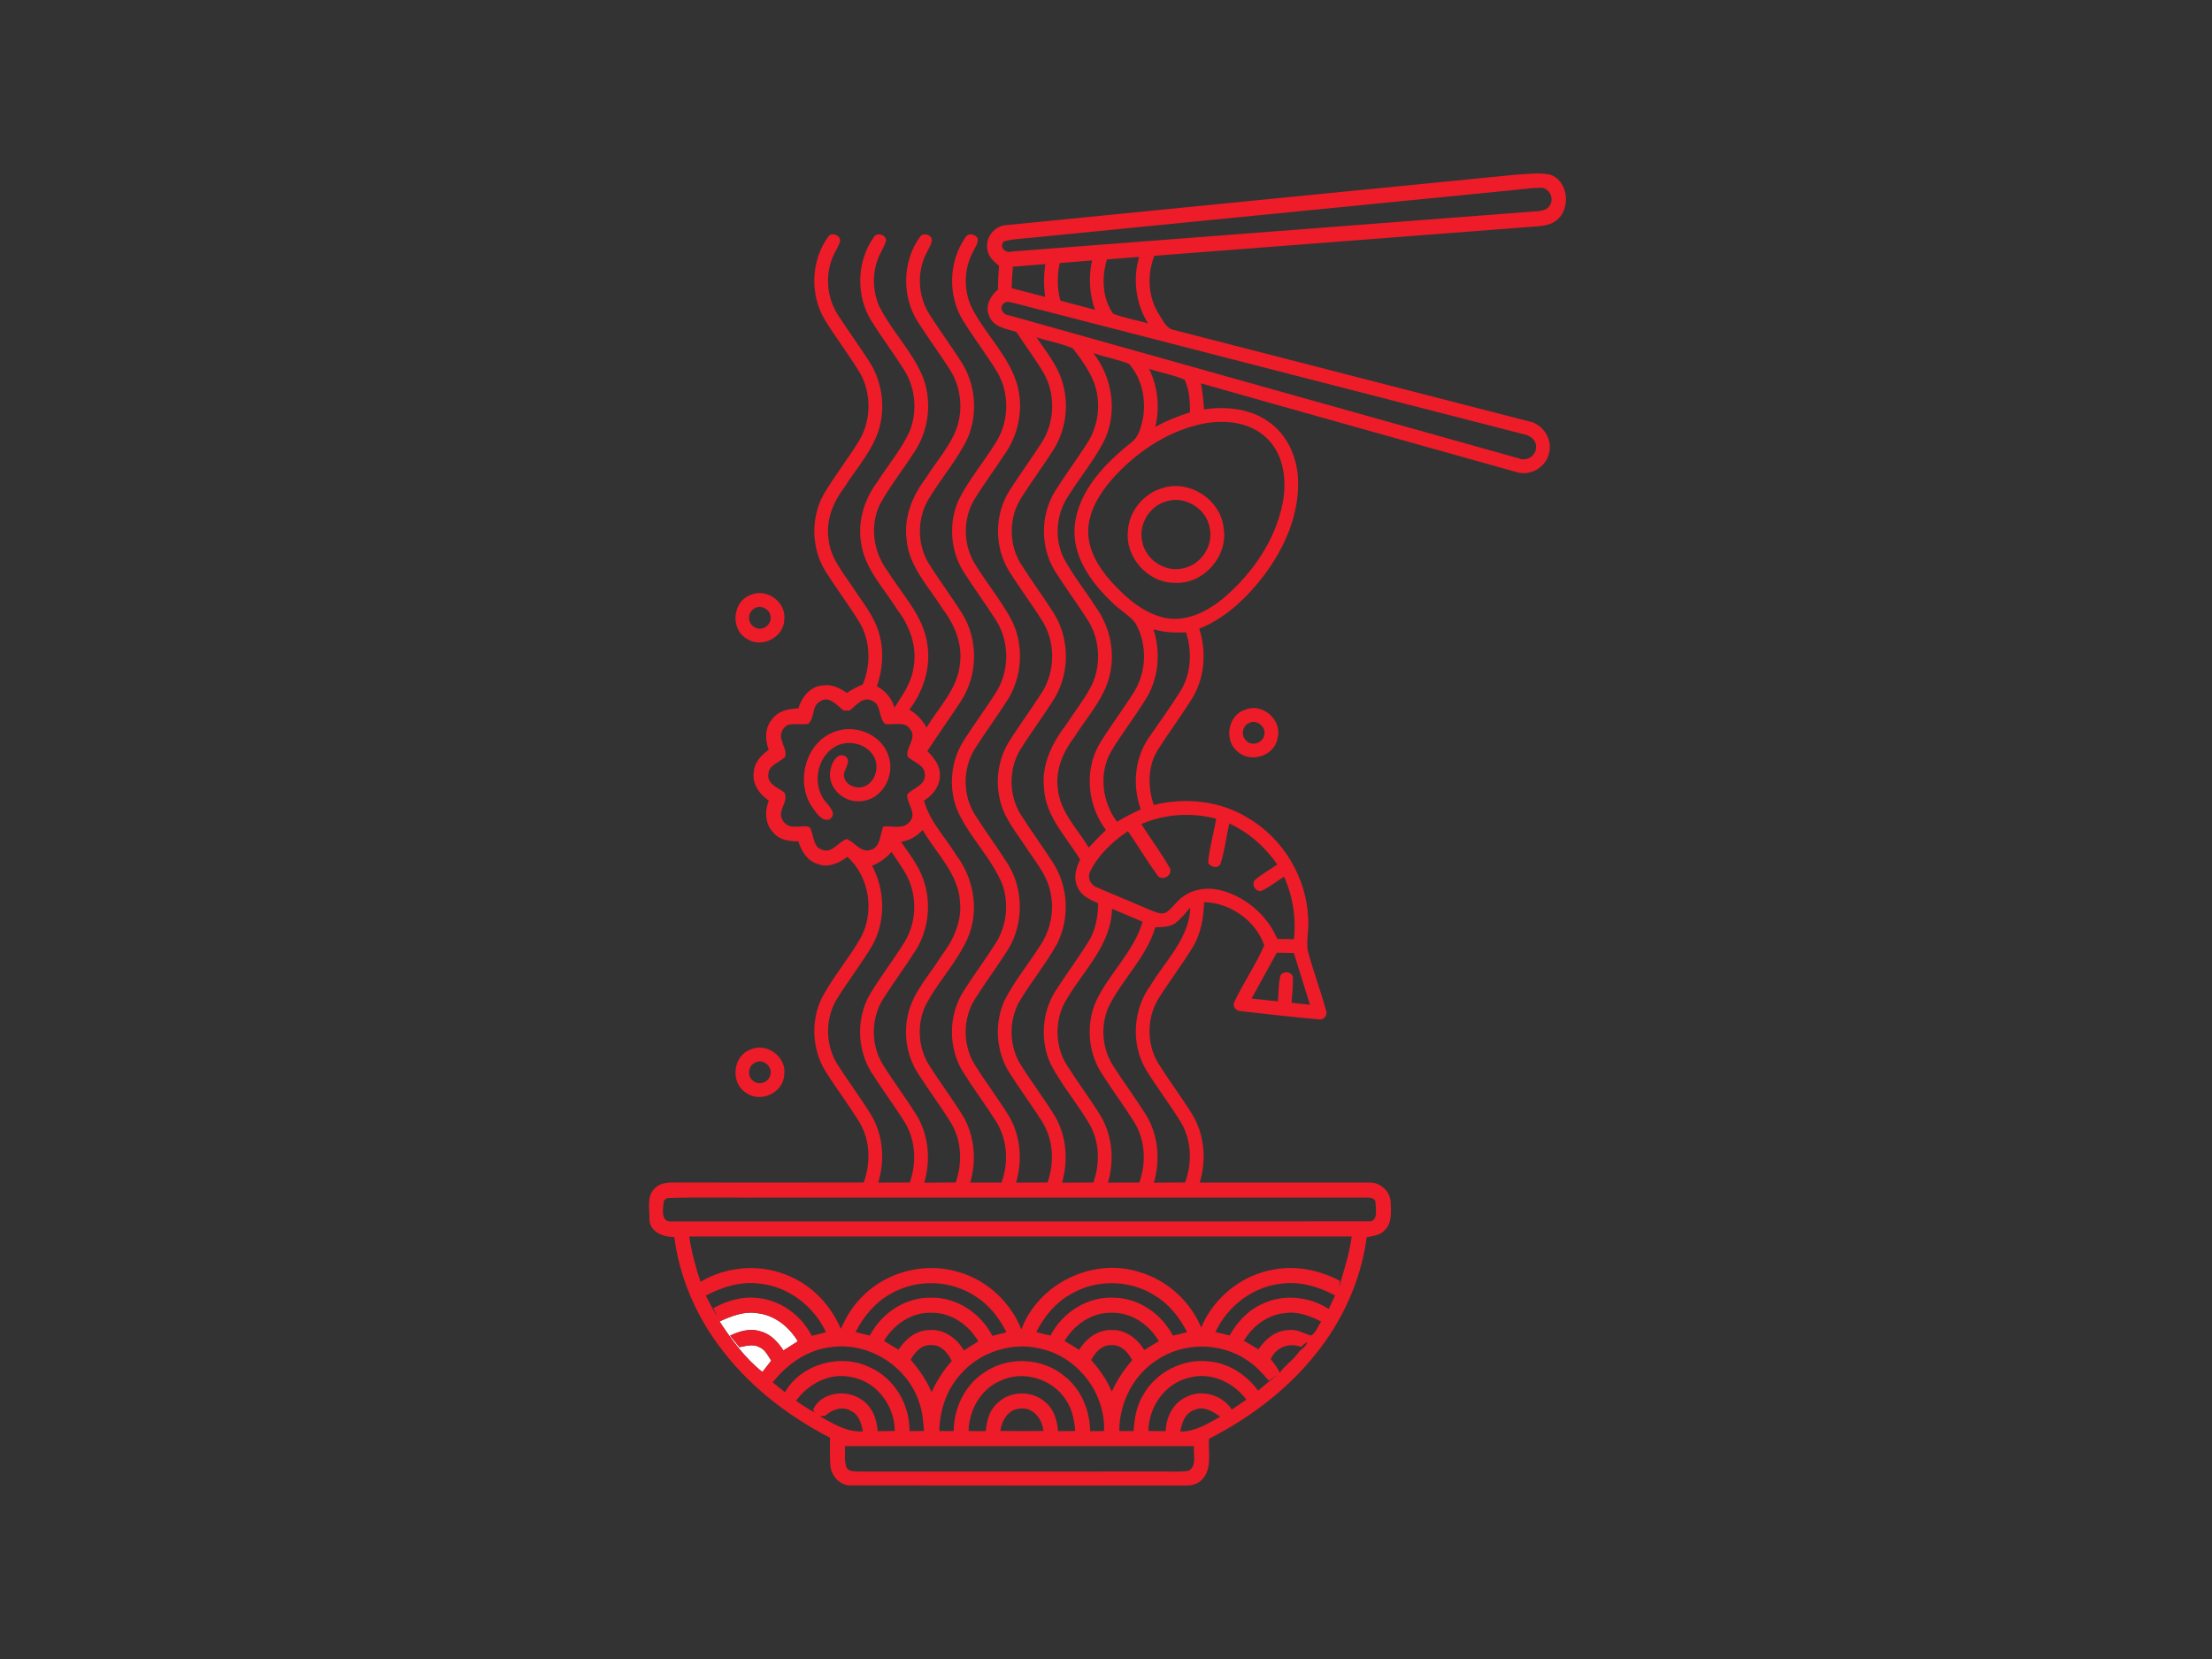 <?xml version="1.0" encoding="UTF-8" ?>
<!DOCTYPE svg PUBLIC "-//W3C//DTD SVG 1.1//EN" "http://www.w3.org/Graphics/SVG/1.1/DTD/svg11.dtd">
<svg width="800pt" height="600pt" viewBox="0 0 800 600" version="1.1" xmlns="http://www.w3.org/2000/svg">
<rect x="0" y="0" width="800" height="600" fill="#333333" stroke="none"/>
<g id="#ffffffff">
<path fill="#ffffff" opacity="1.00" d=" M 260.23 477.92 C 264.55 475.95 269.22 474.07 274.07 474.95 C 280.25 475.68 285.41 479.89 288.55 485.10 C 286.80 486.18 285.06 487.28 283.34 488.41 C 281.31 485.34 278.65 482.38 274.93 481.49 C 271.24 480.31 267.39 481.44 264.04 483.06 C 265.15 484.46 266.28 485.85 267.42 487.23 C 269.78 486.78 272.38 485.95 274.65 487.22 C 276.76 488.11 277.76 490.29 278.93 492.10 C 277.87 493.46 276.80 494.83 275.74 496.20 C 269.41 491.21 264.62 484.60 260.23 477.92 Z" />
</g>
<g id="#ed1c28ff">
<path fill="#ed1c28" opacity="1.00" d=" M 548.19 63.18 C 552.33 62.96 556.56 62.32 560.67 63.17 C 567.58 65.55 568.29 76.45 562.24 80.16 C 559.26 82.08 555.54 81.78 552.17 82.15 C 507.27 85.59 462.37 89.03 417.48 92.51 C 414.77 99.42 415.18 107.54 419.25 113.83 C 420.72 115.94 421.82 118.94 424.70 119.37 C 467.42 130.38 510.15 141.35 552.87 152.36 C 558.01 153.32 561.64 158.85 560.22 163.94 C 559.12 169.06 553.32 172.35 548.35 170.70 C 510.34 160.04 472.31 149.45 434.34 138.65 C 434.92 141.75 435.30 144.89 435.42 148.05 C 443.31 146.94 451.90 147.67 458.58 152.38 C 465.65 157.12 469.34 165.70 469.48 174.05 C 469.76 186.23 464.66 197.94 457.52 207.60 C 451.26 215.87 443.50 223.45 433.73 227.38 C 436.37 235.58 435.77 244.90 431.30 252.36 C 427.25 258.88 422.62 265.03 418.54 271.54 C 415.03 277.43 415.10 284.78 417.28 291.13 C 428.62 288.32 441.18 289.57 451.24 295.74 C 463.99 303.18 472.51 317.24 473.11 332.00 C 473.52 335.95 472.37 339.92 472.97 343.84 C 474.93 351.05 477.55 358.07 479.53 365.27 C 480.37 366.92 478.87 369.07 477.01 368.68 C 467.61 367.87 458.23 366.75 448.85 365.71 C 447.15 365.81 445.55 364.02 446.39 362.39 C 449.67 355.40 454.16 349.00 457.22 341.91 C 454.18 332.98 444.90 326.46 435.47 326.27 C 435.31 331.86 434.37 337.57 431.45 342.43 C 427.56 348.81 423.02 354.76 419.04 361.08 C 414.74 368.02 414.62 377.31 418.78 384.34 C 422.81 390.90 427.54 396.99 431.52 403.58 C 435.72 410.83 436.28 419.75 433.90 427.70 C 454.27 427.69 474.64 427.67 495.02 427.70 C 499.08 427.42 502.88 430.83 502.96 434.90 C 503.09 438.26 503.49 442.26 500.86 444.86 C 499.23 446.79 496.58 446.98 494.28 447.46 C 492.27 462.96 485.56 477.67 475.77 489.80 C 465.44 502.74 451.92 512.84 437.25 520.37 C 436.92 525.20 438.48 530.96 434.91 534.93 C 433.25 537.01 430.48 537.32 428.00 537.26 C 387.99 537.21 347.98 537.30 307.98 537.21 C 303.95 537.51 300.60 533.85 300.32 530.01 C 300.03 526.67 300.21 523.32 300.18 519.98 C 284.47 511.86 270.13 500.65 259.69 486.28 C 251.32 474.88 245.68 461.44 243.86 447.39 C 240.00 447.45 235.01 445.60 234.89 441.08 C 235.00 437.33 233.71 432.62 236.83 429.76 C 238.68 427.83 241.48 427.61 244.01 427.67 C 266.79 427.69 289.58 427.71 312.37 427.66 C 314.92 420.67 314.75 412.58 310.94 406.08 C 307.06 399.70 302.50 393.75 298.54 387.43 C 293.72 379.61 293.19 369.38 297.13 361.09 C 301.17 353.43 306.89 346.80 311.22 339.30 C 316.40 329.89 314.46 317.14 306.49 309.88 C 303.41 312.19 299.41 314.04 295.57 312.41 C 291.86 311.27 289.82 307.76 288.74 304.27 C 285.49 304.30 281.94 303.85 279.74 301.18 C 276.68 298.11 276.50 293.41 278.04 289.56 C 274.60 287.25 271.86 283.36 272.64 279.03 C 272.90 275.62 275.36 273.05 278.01 271.19 C 276.70 267.58 276.53 263.25 279.20 260.19 C 281.35 257.13 285.18 256.26 288.71 256.21 C 290.00 252.09 293.16 247.96 297.86 247.89 C 300.99 247.38 303.80 248.91 306.28 250.62 C 308.08 249.41 309.99 248.38 312.00 247.57 C 315.03 240.41 314.85 231.85 310.85 225.09 C 306.95 218.75 302.42 212.81 298.48 206.49 C 293.41 198.23 293.18 187.27 297.88 178.79 C 301.79 172.20 306.52 166.13 310.57 159.62 C 315.10 152.25 315.30 142.47 311.05 134.94 C 307.10 128.35 302.36 122.27 298.33 115.73 C 292.84 106.59 293.24 94.14 299.61 85.54 C 300.79 83.83 304.09 85.09 303.84 87.20 C 303.41 88.82 302.46 90.23 301.76 91.74 C 298.23 98.67 298.86 107.40 303.06 113.91 C 306.72 119.57 310.68 125.03 314.35 130.69 C 319.09 137.98 320.34 147.37 317.77 155.67 C 315.27 163.42 309.59 169.54 305.34 176.35 C 301.30 181.61 298.64 188.23 299.65 194.96 C 300.28 201.76 304.91 207.05 308.50 212.52 C 311.97 217.84 316.24 222.86 317.93 229.11 C 319.79 235.36 319.25 242.09 317.16 248.20 C 320.24 249.86 322.55 252.56 323.50 255.95 C 326.32 251.44 329.64 246.98 330.37 241.55 C 331.82 234.02 329.07 226.39 324.48 220.47 C 319.65 212.65 312.59 205.59 311.39 196.09 C 310.18 188.38 312.64 180.49 317.28 174.32 C 321.13 168.24 325.90 162.68 328.93 156.12 C 331.85 148.99 331.15 140.51 327.10 133.96 C 323.23 127.84 318.88 122.04 315.04 115.91 C 309.54 106.88 309.82 94.61 315.91 85.94 C 316.98 83.84 320.39 84.74 320.51 87.03 C 319.93 88.81 318.97 90.43 318.19 92.12 C 315.34 97.98 315.41 105.09 318.10 111.00 C 322.73 120.12 330.40 127.53 334.08 137.16 C 337.12 145.88 335.78 155.97 330.59 163.60 C 326.58 169.90 321.89 175.76 318.29 182.30 C 314.40 190.16 315.86 199.91 321.18 206.75 C 326.40 215.23 334.09 222.85 335.40 233.15 C 336.70 241.50 333.94 250.01 328.89 256.66 C 331.52 258.21 333.64 260.42 335.09 263.10 C 339.59 255.70 346.41 249.05 347.18 239.98 C 348.14 232.79 345.19 225.79 340.89 220.18 C 335.91 212.19 328.62 204.86 327.87 194.99 C 326.85 186.97 330.06 179.12 334.89 172.86 C 338.80 166.51 344.19 160.86 346.40 153.61 C 348.31 146.89 347.23 139.40 343.44 133.53 C 339.67 127.67 335.54 122.05 331.80 116.18 C 326.09 107.02 326.36 94.42 332.72 85.67 C 333.74 84.18 336.15 84.64 336.93 86.15 C 337.30 88.06 335.90 89.63 335.20 91.28 C 331.45 98.25 331.97 107.17 336.21 113.80 C 339.97 119.65 344.09 125.27 347.83 131.13 C 352.85 139.11 353.68 149.51 350.08 158.21 C 346.41 166.07 340.60 172.68 336.11 180.07 C 331.62 187.17 331.55 196.78 335.97 203.93 C 339.84 210.04 344.17 215.84 348.03 221.96 C 353.88 231.46 353.67 244.25 347.54 253.57 C 343.56 259.63 339.37 265.55 335.39 271.62 C 337.62 273.93 339.94 276.63 339.92 280.05 C 340.10 284.05 337.52 287.56 334.19 289.53 C 336.16 297.05 341.85 302.70 345.79 309.20 C 351.83 317.11 353.98 327.91 350.73 337.40 C 347.12 347.12 339.39 354.56 334.71 363.71 C 331.56 370.43 332.01 378.71 335.91 385.04 C 339.88 391.38 344.44 397.35 348.34 403.73 C 352.56 410.92 353.19 419.77 350.90 427.70 C 354.66 427.68 358.43 427.68 362.20 427.69 C 364.83 420.54 364.38 412.24 360.32 405.71 C 356.47 399.60 352.13 393.81 348.29 387.70 C 342.88 378.96 342.95 367.23 348.43 358.54 C 352.20 352.63 356.36 346.98 360.14 341.07 C 364.02 334.93 364.93 327.05 362.62 320.17 C 358.70 310.19 350.36 302.66 346.14 292.82 C 342.93 284.67 343.88 275.02 348.65 267.66 C 352.41 261.81 356.53 256.19 360.27 250.33 C 365.08 242.67 365.15 232.36 360.42 224.65 C 356.55 218.51 352.19 212.68 348.32 206.54 C 343.64 198.91 343.05 188.98 346.70 180.82 C 350.32 173.65 355.51 167.43 359.77 160.64 C 364.98 152.96 365.34 142.32 360.54 134.35 C 356.63 128.04 352.11 122.11 348.19 115.79 C 342.76 106.80 343.07 94.68 349.05 86.03 C 349.89 84.19 352.59 84.48 353.54 86.10 C 353.96 87.92 352.59 89.45 351.94 91.03 C 348.66 97.00 348.44 104.48 351.18 110.70 C 356.07 120.79 365.14 128.71 368.06 139.76 C 370.15 148.15 368.32 157.32 363.31 164.35 C 359.63 169.96 355.61 175.35 352.13 181.09 C 348.13 188.16 348.40 197.37 352.76 204.22 C 357.06 211.19 362.37 217.55 366.15 224.83 C 370.39 233.82 369.67 244.94 364.30 253.31 C 360.54 259.16 356.43 264.78 352.68 270.64 C 348.15 277.75 348.08 287.38 352.53 294.55 C 356.37 300.63 360.68 306.40 364.52 312.49 C 370.26 321.74 370.27 334.17 364.55 343.43 C 360.70 349.54 356.36 355.34 352.51 361.45 C 348.23 368.40 348.14 377.67 352.32 384.69 C 356.34 391.25 361.09 397.34 365.06 403.93 C 369.18 411.08 369.78 419.86 367.49 427.71 C 371.28 427.67 375.06 427.70 378.86 427.66 C 381.35 420.59 381.02 412.44 377.08 405.96 C 373.25 399.83 368.90 394.03 365.03 387.92 C 360.23 380.28 359.56 370.28 363.20 362.04 C 366.63 355.15 371.60 349.17 375.72 342.69 C 379.95 336.77 381.58 329.03 379.74 321.96 C 378.41 316.16 374.40 311.57 371.25 306.70 C 367.67 301.17 363.14 295.98 361.66 289.39 C 359.91 282.21 361.08 274.34 365.01 268.06 C 368.77 262.16 372.91 256.51 376.70 250.63 C 381.63 242.98 381.83 232.59 377.11 224.80 C 373.19 218.49 368.67 212.57 364.76 206.25 C 359.50 197.49 359.70 185.82 365.21 177.23 C 368.99 171.35 373.13 165.71 376.89 159.82 C 381.42 152.57 381.76 142.93 377.72 135.39 C 374.66 130.07 370.91 125.19 367.57 120.05 C 363.99 118.90 359.26 118.35 357.77 114.30 C 356.10 110.74 358.18 107.01 360.93 104.72 C 360.95 101.87 361.06 99.02 361.30 96.17 C 359.41 94.50 357.23 92.67 357.05 89.95 C 356.37 85.80 359.73 81.64 363.93 81.42 C 425.34 75.28 486.77 69.27 548.19 63.18 M 546.57 68.83 C 488.73 74.54 430.89 80.27 373.05 85.97 C 369.72 86.36 366.31 86.37 363.07 87.29 C 361.14 89.36 363.65 91.75 365.96 90.96 C 429.32 86.13 492.67 81.22 556.03 76.38 C 557.64 76.24 559.51 75.93 560.43 74.41 C 562.33 71.90 560.25 67.69 557.05 67.90 C 553.53 67.97 550.06 68.52 546.57 68.83 M 400.36 93.81 C 398.38 100.26 398.61 107.81 402.58 113.46 C 406.65 115.06 411.03 115.68 415.21 116.99 C 410.75 109.85 409.62 100.98 411.98 92.91 C 408.11 93.21 404.23 93.51 400.36 93.81 M 383.28 95.15 C 382.25 99.63 382.33 104.26 383.49 108.70 C 387.64 109.89 391.85 110.88 396.01 112.04 C 393.99 106.31 393.65 100.12 394.96 94.19 C 391.07 94.53 387.17 94.81 383.28 95.15 M 366.33 96.46 C 366.08 99.04 365.93 101.63 365.88 104.22 C 369.91 105.28 373.96 106.30 378.00 107.38 C 377.44 103.44 377.46 99.45 378.06 95.52 C 374.15 95.83 370.24 96.11 366.33 96.46 M 363.39 109.46 C 361.03 110.74 362.49 113.93 364.86 114.01 C 426.36 131.28 487.85 148.58 549.36 165.79 C 552.06 166.92 555.37 165.00 555.52 162.03 C 555.86 159.33 553.44 157.39 551.00 157.03 C 489.78 141.27 428.54 125.56 367.33 109.75 C 366.05 109.61 364.61 108.73 363.39 109.46 M 374.89 122.01 C 378.16 126.94 382.06 131.60 383.95 137.29 C 386.81 145.71 385.69 155.39 380.87 162.87 C 377.10 168.74 372.96 174.36 369.22 180.25 C 364.85 187.29 364.80 196.74 369.13 203.82 C 372.96 209.91 377.28 215.69 381.13 221.78 C 386.83 230.90 386.96 243.15 381.46 252.39 C 377.53 258.76 372.98 264.74 369.02 271.10 C 364.71 278.20 364.80 287.67 369.23 294.69 C 372.97 300.59 377.12 306.21 380.89 312.10 C 386.40 320.71 386.95 332.22 382.32 341.34 C 378.32 348.52 373.07 354.92 368.83 361.95 C 364.76 368.93 364.87 378.09 369.09 384.97 C 373.05 391.31 377.59 397.26 381.50 403.63 C 385.78 410.84 386.38 419.75 384.12 427.73 C 387.89 427.67 391.67 427.69 395.44 427.67 C 397.84 420.90 397.69 413.14 394.15 406.79 C 389.80 399.29 384.08 392.65 380.05 384.97 C 376.16 376.68 376.73 366.46 381.56 358.67 C 385.43 352.56 389.77 346.76 393.62 340.64 C 396.23 336.47 397.12 331.53 397.15 326.68 C 394.37 325.39 391.17 324.11 389.85 321.10 C 388.05 317.82 389.07 314.00 390.65 310.87 C 385.62 302.64 378.05 295.14 377.57 284.95 C 376.64 276.63 380.45 268.82 385.38 262.39 C 388.50 257.54 392.17 253.00 394.82 247.85 C 398.33 240.49 397.83 231.40 393.53 224.47 C 389.68 218.39 385.36 212.61 381.52 206.52 C 376.20 197.84 376.23 186.22 381.61 177.58 C 385.33 171.70 389.47 166.08 393.24 160.23 C 396.51 155.15 397.81 148.86 396.83 142.89 C 395.87 136.45 391.88 131.00 387.99 125.99 C 383.82 124.14 379.22 123.44 374.89 122.01 M 395.44 127.71 C 402.18 136.37 404.22 148.60 399.67 158.73 C 396.06 166.10 390.70 172.43 386.37 179.37 C 382.04 185.77 381.28 194.39 384.49 201.42 C 387.84 207.84 392.45 213.50 396.34 219.60 C 401.16 226.28 403.20 234.90 401.59 243.01 C 399.97 252.10 393.31 258.96 388.59 266.55 C 384.59 271.78 381.70 278.23 382.55 284.95 C 383.21 293.44 389.60 299.65 393.79 306.57 C 395.76 304.36 397.83 302.24 399.99 300.22 C 393.43 291.50 392.02 279.05 397.44 269.42 C 401.36 262.81 406.10 256.72 410.17 250.20 C 414.75 242.80 414.97 232.91 410.64 225.36 C 408.31 222.35 404.79 220.56 402.18 217.83 C 394.58 210.65 387.60 201.00 388.70 190.00 C 390.07 177.37 399.61 167.66 409.06 160.10 C 411.80 158.12 412.62 154.64 413.32 151.53 C 414.57 144.66 413.06 136.91 408.34 131.63 C 404.18 129.91 399.68 129.20 395.44 127.71 M 415.59 133.39 C 418.76 139.87 419.53 147.37 417.83 154.38 C 421.81 152.18 426.06 150.50 430.40 149.13 C 430.35 145.14 430.20 140.98 428.41 137.32 C 424.31 135.52 419.81 134.86 415.59 133.39 M 433.39 153.61 C 421.23 156.57 410.49 163.99 402.24 173.27 C 397.68 178.49 393.71 184.85 393.57 191.98 C 393.46 198.93 397.32 205.16 401.76 210.20 C 407.02 216.00 413.26 221.62 421.11 223.42 C 429.18 225.15 437.04 220.99 443.00 215.89 C 453.14 207.11 461.22 195.35 463.87 182.05 C 465.53 173.81 464.34 164.14 457.86 158.20 C 451.37 152.16 441.62 151.61 433.39 153.61 M 417.18 227.59 C 419.72 235.57 419.15 244.59 414.95 251.91 C 410.87 258.72 405.91 264.98 401.83 271.81 C 397.30 279.75 398.59 289.99 403.97 297.21 C 406.75 295.55 409.61 294.04 412.57 292.72 C 409.56 284.36 410.29 274.65 415.22 267.17 C 419.20 261.46 423.23 255.78 426.96 249.90 C 430.83 243.57 431.18 235.65 428.95 228.68 C 424.99 228.95 421.00 228.72 417.18 227.59 M 296.60 253.68 C 293.45 255.29 294.80 259.85 292.21 261.85 C 289.86 262.05 287.49 261.68 285.16 262.07 C 283.01 263.00 281.73 265.76 282.83 267.92 C 283.20 269.83 284.70 271.81 283.90 273.77 C 281.91 275.81 277.97 276.66 277.89 280.00 C 277.39 283.67 281.53 284.81 283.75 286.73 C 285.24 289.80 281.42 292.80 282.71 295.94 C 283.43 298.03 285.74 299.36 287.91 298.93 C 289.75 299.22 293.01 297.79 293.42 300.48 C 294.37 302.84 294.28 306.37 297.19 307.27 C 300.88 308.89 303.10 304.53 306.17 303.44 C 309.09 304.48 311.13 308.32 314.57 307.47 C 318.47 306.63 318.22 301.89 319.44 298.92 C 322.64 298.54 326.81 300.16 329.08 297.11 C 331.70 294.03 327.94 290.68 328.07 287.38 C 330.21 284.89 334.93 284.00 334.47 279.95 C 334.29 276.42 330.22 275.73 328.19 273.52 C 327.60 270.20 331.67 266.99 329.26 263.84 C 327.33 260.60 323.18 262.39 320.17 261.84 C 317.56 259.68 318.93 254.76 315.33 253.42 C 312.13 251.71 309.56 255.20 307.33 256.96 C 306.78 256.96 305.66 256.98 305.11 256.98 C 302.74 255.14 299.88 251.40 296.60 253.68 M 412.80 298.02 C 416.16 303.44 420.08 308.53 423.16 314.11 C 424.17 316.76 420.11 318.87 418.56 316.52 C 414.82 311.36 411.55 305.88 407.94 300.62 C 402.34 304.36 397.23 309.18 394.22 315.28 C 393.13 317.52 394.52 320.23 396.81 320.97 C 403.11 323.74 409.51 326.28 415.82 329.05 C 417.74 329.72 419.86 331.02 421.89 329.92 C 424.20 328.25 425.68 325.68 428.08 324.10 C 432.29 321.13 437.89 320.79 442.71 322.31 C 451.20 324.94 458.48 331.37 461.95 339.58 C 463.95 339.61 465.96 339.63 467.97 339.66 C 468.80 331.96 467.58 324.12 464.38 317.06 C 461.60 318.83 459.02 320.96 455.99 322.29 C 453.94 322.32 452.47 319.94 453.86 318.27 C 456.34 316.12 459.24 314.53 461.93 312.67 C 457.59 306.28 451.60 301.10 444.60 297.82 C 443.45 302.71 442.92 307.77 441.37 312.56 C 440.20 314.30 437.93 313.60 436.92 312.07 C 437.37 306.67 438.96 301.44 439.84 296.10 C 430.90 293.76 421.30 294.35 412.80 298.02 M 333.70 300.17 C 331.61 302.44 328.94 304.01 325.87 304.46 C 328.06 307.55 330.31 310.63 332.14 313.96 C 337.04 322.99 336.75 334.59 331.38 343.36 C 327.54 349.47 323.20 355.26 319.34 361.37 C 314.99 368.37 314.92 377.74 319.17 384.81 C 323.11 391.15 327.65 397.10 331.57 403.45 C 335.93 410.69 336.61 419.69 334.29 427.73 C 338.07 427.67 341.85 427.69 345.63 427.66 C 348.13 420.63 347.81 412.52 343.91 406.05 C 340.09 399.92 335.76 394.12 331.88 388.03 C 327.85 381.66 326.67 373.64 328.51 366.36 C 330.52 358.45 336.34 352.37 340.55 345.59 C 344.79 340.02 347.96 333.22 347.19 326.05 C 346.54 315.84 338.52 308.58 333.70 300.17 M 322.44 308.09 C 320.52 310.30 318.13 312.02 315.40 313.09 C 320.20 322.07 320.40 333.43 315.27 342.31 C 311.39 348.70 306.84 354.65 302.86 360.97 C 298.34 368.15 298.36 377.86 302.92 385.02 C 306.80 391.11 311.15 396.92 314.97 403.06 C 319.42 410.40 320.12 419.58 317.62 427.71 C 321.41 427.67 325.22 427.69 329.02 427.67 C 331.66 420.32 331.12 411.80 326.79 405.20 C 323.01 399.32 318.87 393.68 315.12 387.79 C 310.04 379.60 309.70 368.73 314.25 360.24 C 318.24 353.37 323.22 347.12 327.36 340.34 C 331.61 333.11 331.76 323.68 327.74 316.31 C 326.16 313.45 324.19 310.84 322.44 308.09 M 425.00 333.90 C 422.92 335.38 420.27 335.26 417.85 335.36 C 414.63 346.18 405.95 354.08 401.00 364.01 C 397.93 370.82 398.54 379.12 402.57 385.42 C 406.44 391.48 410.76 397.27 414.57 403.38 C 418.96 410.63 419.66 419.66 417.32 427.73 C 421.08 427.67 424.84 427.70 428.61 427.66 C 431.21 420.64 430.98 412.47 427.12 405.95 C 423.10 399.36 418.34 393.25 414.34 386.65 C 408.90 377.27 409.81 364.86 416.23 356.18 C 421.65 347.28 430.06 339.30 430.51 328.26 C 428.71 330.17 427.16 332.37 425.00 333.90 M 402.18 328.66 C 401.93 341.49 392.14 350.71 385.97 361.05 C 381.36 368.20 381.29 377.94 385.80 385.15 C 389.67 391.27 394.02 397.07 397.86 403.21 C 402.32 410.48 403.08 419.58 400.73 427.71 C 404.50 427.68 408.28 427.69 412.05 427.68 C 414.60 420.56 414.22 412.33 410.21 405.82 C 406.37 399.71 402.05 393.93 398.19 387.84 C 393.49 380.30 392.80 370.47 396.30 362.32 C 401.00 352.13 410.03 344.29 413.24 333.37 C 409.55 331.79 405.85 330.26 402.18 328.66 M 452.66 361.13 C 455.82 361.47 458.99 361.81 462.16 362.15 C 462.44 359.07 462.33 355.94 463.04 352.93 C 463.95 351.11 466.65 351.23 467.55 353.05 C 467.78 356.26 467.29 359.47 467.09 362.68 C 469.32 362.91 471.54 363.14 473.77 363.38 C 471.83 357.14 469.88 350.90 467.93 344.66 C 465.87 344.63 463.82 344.59 461.77 344.56 C 458.73 350.08 455.68 355.60 452.66 361.13 M 241.20 433.31 C 240.93 433.53 240.40 433.97 240.13 434.19 C 239.76 436.81 238.74 442.23 242.97 441.74 C 326.97 441.73 410.98 441.81 494.98 441.70 C 498.58 441.87 497.54 437.22 497.45 434.94 C 497.52 433.18 495.30 433.13 494.09 433.12 C 423.07 433.12 352.05 433.12 281.02 433.12 C 267.75 433.26 254.46 432.86 241.20 433.31 M 249.28 447.19 C 250.11 452.77 251.55 458.23 253.36 463.57 C 263.15 457.72 275.78 456.94 286.13 461.82 C 294.26 465.45 300.62 472.42 304.09 480.57 C 305.84 476.71 307.98 472.99 310.91 469.90 C 319.77 460.06 334.45 456.13 347.06 460.15 C 357.14 463.17 365.53 471.02 369.39 480.79 C 375.54 464.26 395.18 454.65 412.01 460.03 C 422.01 462.91 430.43 470.52 434.43 480.11 C 438.96 469.22 449.25 460.96 460.92 459.10 C 469.01 457.60 477.34 459.45 484.56 463.20 C 484.48 463.78 484.34 464.92 484.27 465.50 C 486.08 459.47 488.01 453.45 488.87 447.19 C 409.01 447.18 329.14 447.19 249.28 447.19 M 255.26 468.56 C 256.53 471.12 257.85 473.66 259.39 476.08 C 259.04 475.34 258.35 473.85 258.00 473.11 C 262.88 470.43 268.45 468.73 274.06 469.45 C 282.43 470.20 289.79 475.78 293.62 483.14 C 295.32 482.70 297.02 482.26 298.73 481.83 C 294.35 472.43 285.19 465.30 274.77 464.24 C 267.95 463.31 261.24 465.44 255.26 468.56 M 322.05 467.98 C 316.47 471.07 312.29 476.13 309.44 481.77 C 311.15 482.18 312.87 482.60 314.58 483.03 C 318.86 474.82 327.64 469.01 337.03 469.32 C 346.23 469.25 354.74 475.05 358.90 483.12 C 360.60 482.69 362.30 482.27 364.01 481.85 C 361.46 476.75 357.87 472.09 353.03 468.98 C 343.98 462.84 331.47 462.42 322.05 467.98 M 387.18 468.09 C 381.68 471.18 377.58 476.22 374.77 481.79 C 376.48 482.19 378.20 482.61 379.93 483.02 C 384.27 474.59 393.43 468.76 403.03 469.34 C 411.99 469.51 420.10 475.25 424.22 483.06 C 425.92 482.64 427.62 482.21 429.34 481.80 C 426.62 476.46 422.77 471.58 417.57 468.49 C 408.54 462.75 396.36 462.60 387.18 468.09 M 439.56 481.74 C 441.27 482.14 442.99 482.55 444.70 482.97 C 447.47 478.14 451.40 473.83 456.57 471.56 C 464.21 467.92 473.50 468.86 480.55 473.40 C 481.30 471.76 482.06 470.13 482.83 468.51 C 476.76 465.26 469.84 463.23 462.92 464.32 C 452.74 465.54 443.91 472.58 439.56 481.74 M 260.23 477.92 C 264.62 484.60 269.41 491.21 275.74 496.20 C 276.80 494.83 277.87 493.46 278.93 492.10 C 277.76 490.29 276.76 488.11 274.65 487.22 C 272.38 485.95 269.78 486.78 267.42 487.23 C 266.28 485.85 265.15 484.46 264.04 483.06 C 267.39 481.44 271.24 480.31 274.93 481.49 C 278.65 482.38 281.31 485.34 283.34 488.41 C 285.06 487.28 286.80 486.18 288.55 485.10 C 285.41 479.89 280.25 475.68 274.07 474.95 C 269.22 474.07 264.55 475.95 260.23 477.92 M 319.70 484.97 C 321.46 486.00 323.22 487.06 324.97 488.13 C 327.41 484.33 331.27 481.12 335.99 481.04 C 341.30 480.56 346.06 483.97 348.61 488.42 C 350.33 487.29 352.07 486.19 353.84 485.13 C 350.38 479.18 344.08 474.75 337.05 474.77 C 329.85 474.49 323.27 478.90 319.70 484.97 M 385.02 485.00 C 386.79 486.03 388.54 487.09 390.29 488.18 C 392.78 484.12 397.03 480.86 402.00 481.02 C 407.03 480.81 411.33 484.12 413.85 488.25 C 415.58 487.16 417.34 486.10 419.11 485.06 C 415.62 479.00 409.11 474.60 401.98 474.77 C 394.92 474.66 388.50 479.02 385.02 485.00 M 449.86 484.89 C 451.63 485.91 453.40 486.95 455.15 488.02 C 457.56 484.31 461.33 481.18 465.94 481.04 C 468.83 480.62 471.39 482.12 474.01 483.03 C 476.04 482.18 476.52 479.58 477.85 477.97 C 473.86 475.97 469.50 474.23 464.94 474.87 C 458.58 475.37 453.08 479.53 449.86 484.89 M 470.54 487.13 C 466.22 485.45 461.40 487.29 459.58 491.59 C 460.81 493.12 462.06 494.67 462.82 496.51 C 464.69 493.83 467.51 492.01 469.45 489.39 C 470.39 487.89 472.52 487.14 472.77 485.27 C 471.99 485.85 471.25 486.47 470.54 487.13 M 279.47 499.94 C 280.94 501.12 282.39 502.33 283.87 503.52 C 289.81 493.24 304.02 489.35 314.59 494.50 C 323.46 498.45 329.04 507.95 328.95 517.56 C 330.69 517.56 332.42 517.55 334.17 517.55 C 333.91 514.13 333.64 510.67 332.50 507.41 C 328.38 494.38 314.49 485.32 300.88 487.18 C 292.22 488.00 284.76 493.28 279.47 499.94 M 329.36 491.80 C 332.42 495.31 335.08 499.19 336.94 503.48 C 338.76 499.37 341.23 495.57 344.21 492.21 C 342.85 489.33 340.51 486.45 337.01 486.49 C 333.47 486.18 330.85 488.91 329.36 491.80 M 347.22 497.22 C 342.26 502.76 339.86 510.18 339.71 517.55 C 341.45 517.55 343.18 517.55 344.92 517.57 C 344.97 509.40 348.78 501.22 355.64 496.60 C 364.29 490.38 377.00 490.89 385.12 497.80 C 391.07 502.54 394.16 510.10 394.27 517.61 C 395.94 517.58 397.61 517.55 399.29 517.54 C 399.80 504.33 390.49 491.61 377.75 488.14 C 366.94 484.87 354.52 488.63 347.22 497.22 M 394.64 491.89 C 397.71 495.27 400.28 499.08 402.12 503.26 C 403.94 499.11 406.52 495.36 409.47 491.93 C 408.00 489.08 405.50 486.27 401.98 486.49 C 398.53 486.34 396.09 489.09 394.64 491.89 M 418.14 492.05 C 409.71 497.59 404.80 507.54 404.81 517.55 C 406.53 517.55 408.26 517.55 410.00 517.56 C 410.22 513.02 411.06 508.40 413.47 504.46 C 418.10 496.26 427.75 491.28 437.13 492.36 C 444.33 492.96 450.82 497.17 455.01 502.95 C 457.35 501.02 459.68 499.06 461.99 497.10 C 461.21 497.66 459.65 498.78 458.87 499.34 C 456.53 496.59 454.06 493.89 451.00 491.93 C 441.34 485.32 427.75 485.37 418.14 492.05 M 287.90 506.59 C 290.05 508.12 292.25 509.58 294.59 510.80 C 294.46 510.55 294.20 510.05 294.07 509.80 C 296.80 503.65 305.71 502.37 311.05 505.85 C 315.22 508.23 317.14 513.00 317.43 517.61 C 319.48 517.57 321.54 517.55 323.61 517.53 C 323.57 508.45 317.09 499.65 307.97 498.06 C 300.21 496.29 292.41 500.38 287.90 506.59 M 361.59 499.47 C 354.58 502.57 350.46 510.05 350.31 517.55 C 352.36 517.55 354.42 517.57 356.49 517.60 C 356.88 514.22 357.57 510.64 360.07 508.14 C 364.48 503.04 372.97 502.52 377.97 507.04 C 381.18 509.58 382.34 513.67 382.67 517.59 C 384.74 517.56 386.80 517.55 388.88 517.55 C 388.51 513.68 387.82 509.69 385.58 506.43 C 380.72 498.61 369.87 495.37 361.59 499.47 M 430.24 498.22 C 421.45 500.15 415.42 508.72 415.35 517.53 C 417.41 517.55 419.48 517.57 421.54 517.61 C 421.79 512.72 424.05 507.72 428.59 505.45 C 434.31 502.22 441.95 504.36 445.51 509.78 C 447.26 508.58 449.02 507.40 450.77 506.21 C 446.13 499.95 437.99 496.14 430.24 498.22 M 298.45 512.02 C 297.97 512.07 297.01 512.16 296.54 512.21 C 301.35 514.91 306.30 518.07 312.07 517.66 C 311.54 514.78 310.60 511.53 307.67 510.23 C 304.56 508.43 300.91 509.79 298.45 512.02 M 361.79 517.53 C 366.98 517.57 372.18 517.58 377.37 517.53 C 376.96 513.25 373.72 508.88 368.99 509.43 C 364.68 509.61 362.29 513.69 361.79 517.53 M 426.91 517.75 C 432.26 517.77 436.80 514.89 441.29 512.39 C 438.67 510.51 435.43 508.39 432.11 509.87 C 428.68 510.94 427.36 514.52 426.91 517.75 M 305.60 523.01 C 305.73 525.56 305.24 528.26 306.13 530.73 C 307.12 532.41 309.26 532.09 310.92 532.20 C 347.61 532.17 384.31 532.19 421.00 532.19 C 423.97 532.13 426.98 532.43 429.92 531.90 C 433.02 530.15 431.42 525.89 431.84 523.01 C 389.76 522.99 347.68 523.00 305.60 523.01 Z" />
<path fill="#ed1c28" opacity="1.00" d=" M 420.35 176.55 C 430.17 173.30 441.51 180.72 442.55 190.98 C 444.27 201.17 435.28 211.35 424.94 210.80 C 415.22 210.90 406.86 201.59 407.93 191.94 C 408.36 184.89 413.56 178.48 420.35 176.55 M 421.37 181.47 C 415.50 183.32 411.70 189.89 413.11 195.90 C 414.28 202.12 420.72 206.73 426.99 205.70 C 433.78 204.93 438.93 197.84 437.54 191.13 C 436.47 183.90 428.27 178.91 421.37 181.47 Z" />
<path fill="#ed1c28" opacity="1.00" d=" M 271.30 215.24 C 277.04 212.51 284.33 217.55 283.66 223.92 C 283.67 230.49 275.46 234.66 270.08 231.01 C 264.12 227.63 264.84 217.64 271.30 215.24 M 272.45 220.31 C 270.13 221.91 270.52 225.85 273.11 226.96 C 275.67 228.42 279.08 225.97 278.70 223.11 C 278.59 220.17 274.73 218.36 272.45 220.31 Z" />
<path fill="#ed1c28" opacity="1.00" d=" M 450.46 256.63 C 456.73 254.11 463.86 260.50 462.04 267.01 C 460.96 273.50 452.05 276.22 447.41 271.66 C 442.48 267.51 444.22 258.47 450.46 256.63 M 451.49 261.61 C 449.10 262.82 448.77 266.51 450.95 268.10 C 453.02 269.95 456.67 268.65 457.20 265.94 C 458.11 262.81 454.26 259.85 451.49 261.61 Z" />
<path fill="#ed1c28" opacity="1.00" d=" M 302.36 264.47 C 309.93 261.79 319.58 266.11 321.56 274.14 C 323.62 281.06 318.59 289.62 311.04 289.77 C 304.90 290.32 298.84 284.47 300.40 278.20 C 300.87 275.88 302.66 272.04 305.60 273.47 C 308.18 275.04 305.48 277.87 305.20 279.98 C 305.01 283.58 309.48 285.72 312.54 284.43 C 316.81 282.82 318.22 276.94 315.83 273.24 C 312.89 268.54 305.92 267.32 301.41 270.42 C 295.10 274.62 293.77 284.45 298.75 290.17 C 300.23 291.83 302.81 294.68 299.89 296.39 C 297.03 297.10 295.37 294.03 293.88 292.13 C 287.39 282.96 291.34 268.00 302.36 264.47 Z" />
<path fill="#ed1c28" opacity="1.00" d=" M 271.38 379.60 C 277.27 376.85 284.60 382.28 283.63 388.71 C 283.35 395.16 275.19 398.99 269.97 395.32 C 264.06 391.86 264.92 381.93 271.38 379.60 M 273.28 384.22 C 270.69 385.20 270.06 389.01 272.22 390.76 C 274.25 392.76 278.02 391.54 278.60 388.79 C 279.52 385.84 276.08 382.83 273.28 384.22 Z" />
</g>
</svg>
